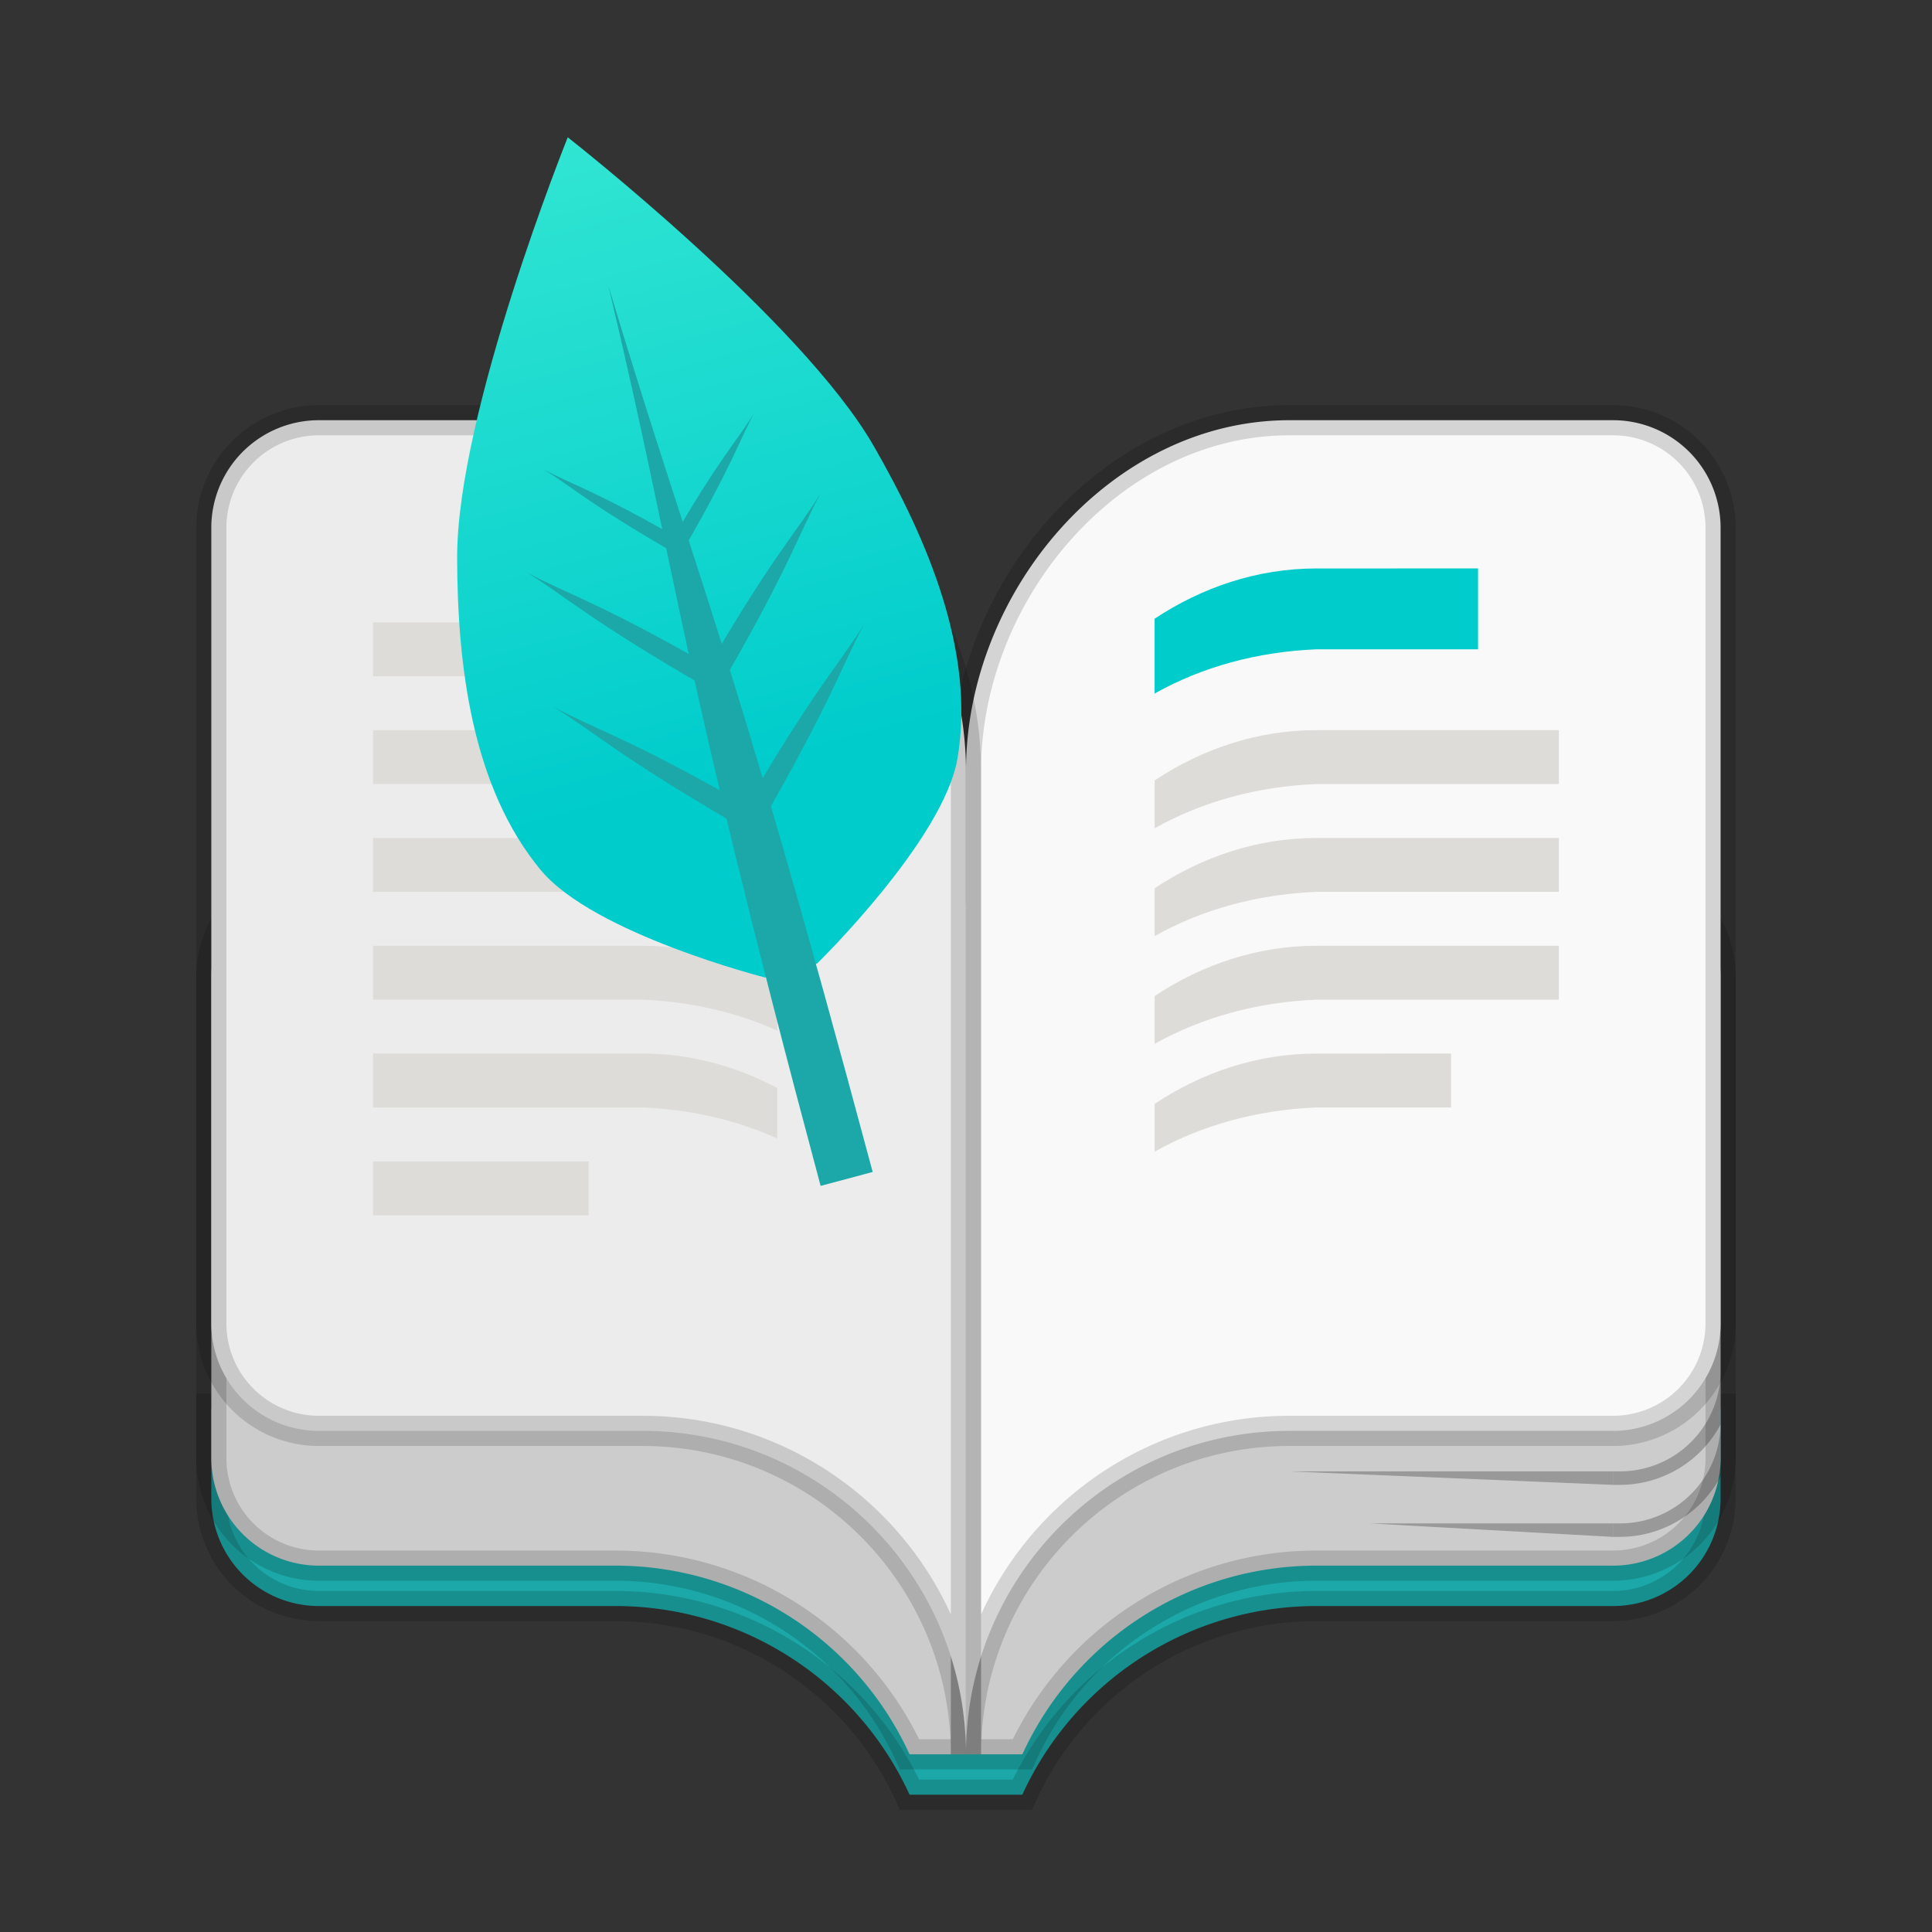 <svg xmlns="http://www.w3.org/2000/svg" width="64" height="64" image-rendering="optimizeSpeed"><rect width="100%" height="100%" fill="#333333" stroke="none"/><defs><linearGradient id="a" x1="59.092" x2="46.289" y1="216.78" y2="169" gradientTransform="translate(6.26 -46.199) scale(.339)" gradientUnits="userSpaceOnUse"><stop offset="0" stop-color="#0cc"/><stop offset="1" stop-color="#31e5d2"/></linearGradient></defs><path fill="#1ca8a8" stroke="#000" stroke-opacity=".15" stroke-width="1" d="M56.997 46.666v2.966a3.562 3.562 0 0 1-3.572 3.57h-9.82a10.712 10.712 0 0 0-9.74 6.25h-3.734a10.712 10.712 0 0 0-9.739-6.25h-9.82A3.562 3.562 0 0 1 7 49.633v-2.966z"/><path fill="#ccc" stroke="#000" stroke-opacity=".15" stroke-width="1" d="M33.038 28.66c-.072.441-.122.884-.147 1.33H32v28.124h1.867a10.712 10.712 0 0 1 9.739-6.25h9.82a3.562 3.562 0 0 0 3.572-3.571V32.38a3.562 3.562 0 0 0-3.571-3.571zM30.96 28.66c.07.441.12.884.145 1.33h.893v28.124H30.13a10.712 10.712 0 0 0-9.738-6.25H10.57A3.562 3.562 0 0 1 7 48.293V32.38a3.562 3.562 0 0 1 3.57-3.571z"/><path d="M56.998 45.463a3.333 3.333 0 0 1-3.344 3.278h-.224v.447h.224a3.79 3.79 0 0 0 3.344-2zm-14.285 3.278 10.714.447v-.447z" opacity=".25"/><path d="M56.998 47.187a3.333 3.333 0 0 1-3.344 3.278h-.224v.446h.224a3.793 3.793 0 0 0 3.332-1.975c.005-.086.012-.171.012-.257zm-11.606 3.278 8.035.446v-.446z" opacity=".25"/><path fill="#f9f9f9" stroke="#000" stroke-opacity=".15" stroke-width="1" d="M53.426 13.92a3.562 3.562 0 0 1 3.571 3.572v26.337a3.562 3.562 0 0 1-3.571 3.571H42.712C36.796 47.4 32 52.198 32 58.114V25.527c0-5.917 4.797-11.607 10.713-11.607z"/><path fill="#ececec" stroke="#000" stroke-opacity=".15" stroke-width="1" d="M10.57 13.92A3.562 3.562 0 0 0 7 17.492v26.337a3.562 3.562 0 0 0 3.57 3.571h10.715c5.916 0 10.713 4.798 10.713 10.714V25.527c0-5.917-4.797-11.607-10.713-11.607z"/><path fill="#0cc" d="M48.962 18.83v2.679h-5.357c-1.953.082-3.779.579-5.357 1.465v-2.478c1.577-1.043 3.404-1.665 5.357-1.665z"/><path fill="#dedcd9" d="M51.64 24.187v1.785h-8.035c-1.953.082-3.778.58-5.356 1.465v-1.585c1.576-1.043 3.403-1.665 5.356-1.665zM51.64 27.759v1.785h-8.035c-1.953.082-3.778.58-5.356 1.465v-1.585c1.576-1.043 3.403-1.665 5.356-1.665zM51.64 31.33v1.785h-8.035c-1.953.082-3.778.58-5.356 1.465v-1.585c1.576-1.043 3.403-1.665 5.356-1.665zM19.5 38.473h-7.143v1.785h7.142zM12.356 24.187v1.785h8.928c1.596.067 3.104.415 4.464 1.024v-1.667c-1.36-.722-2.868-1.142-4.464-1.142zM12.356 27.759v1.785h8.928c1.596.067 3.104.415 4.464 1.024v-1.667c-1.36-.722-2.868-1.142-4.464-1.142zM12.356 31.33v1.785h8.928c1.596.067 3.104.415 4.464 1.024v-1.667c-1.36-.722-2.868-1.142-4.464-1.142zM12.356 20.616v1.786h8.928c1.596.066 3.104.415 4.464 1.023v-1.667c-1.36-.722-2.868-1.142-4.464-1.142zM12.356 34.9v1.786h8.928c1.596.066 3.104.415 4.464 1.024v-1.667c-1.36-.722-2.868-1.143-4.464-1.143zM48.068 34.9v1.786h-4.464c-1.953.082-3.778.579-5.356 1.465v-1.585c1.576-1.043 3.403-1.665 5.356-1.665z"/><path fill="url(#a)" d="M21.969 11.134s-2.792 6.934-2.784 10.581c.005 2.714.373 5.777 2.107 7.866 1.332 1.604 5.642 2.702 5.642 2.702l1.31-.35s3.183-3.108 3.535-5.162c.458-2.676-.755-5.512-2.107-7.866-1.817-3.163-7.703-7.772-7.703-7.772z" transform="translate(-10.104 -10.103) scale(1.316)"/><path fill="#1ca8a8" d="M27.184 39.284c-4.809-17.946-4.682-19.95-7.034-29.826 2.916 9.688 3.95 11.418 8.759 29.365z"/><path fill="#1ca8a8" d="M22.217 17.967c1.615-2.795 2.194-3.354 2.766-4.284-.518.96-.73 1.732-2.345 4.527zM23.337 22.305c2.24-3.881 3.045-4.659 3.838-5.951-.716 1.336-1.013 2.406-3.255 6.288zM24.57 26.96c2.372-4.106 3.22-4.93 4.061-6.295-.76 1.413-1.074 2.544-3.444 6.65z"/><path fill="#1ca8a8" d="M22.55 17.878c-2.797-1.613-3.576-1.808-4.537-2.328.928.574 1.498 1.135 4.293 2.748zM23.75 22.196c-3.881-2.242-4.966-2.514-6.3-3.235 1.29.797 2.08 1.577 5.964 3.818zM25.01 26.842c-4.107-2.372-5.254-2.66-6.665-3.421 1.363.844 2.202 1.667 6.309 4.038z"/></svg>